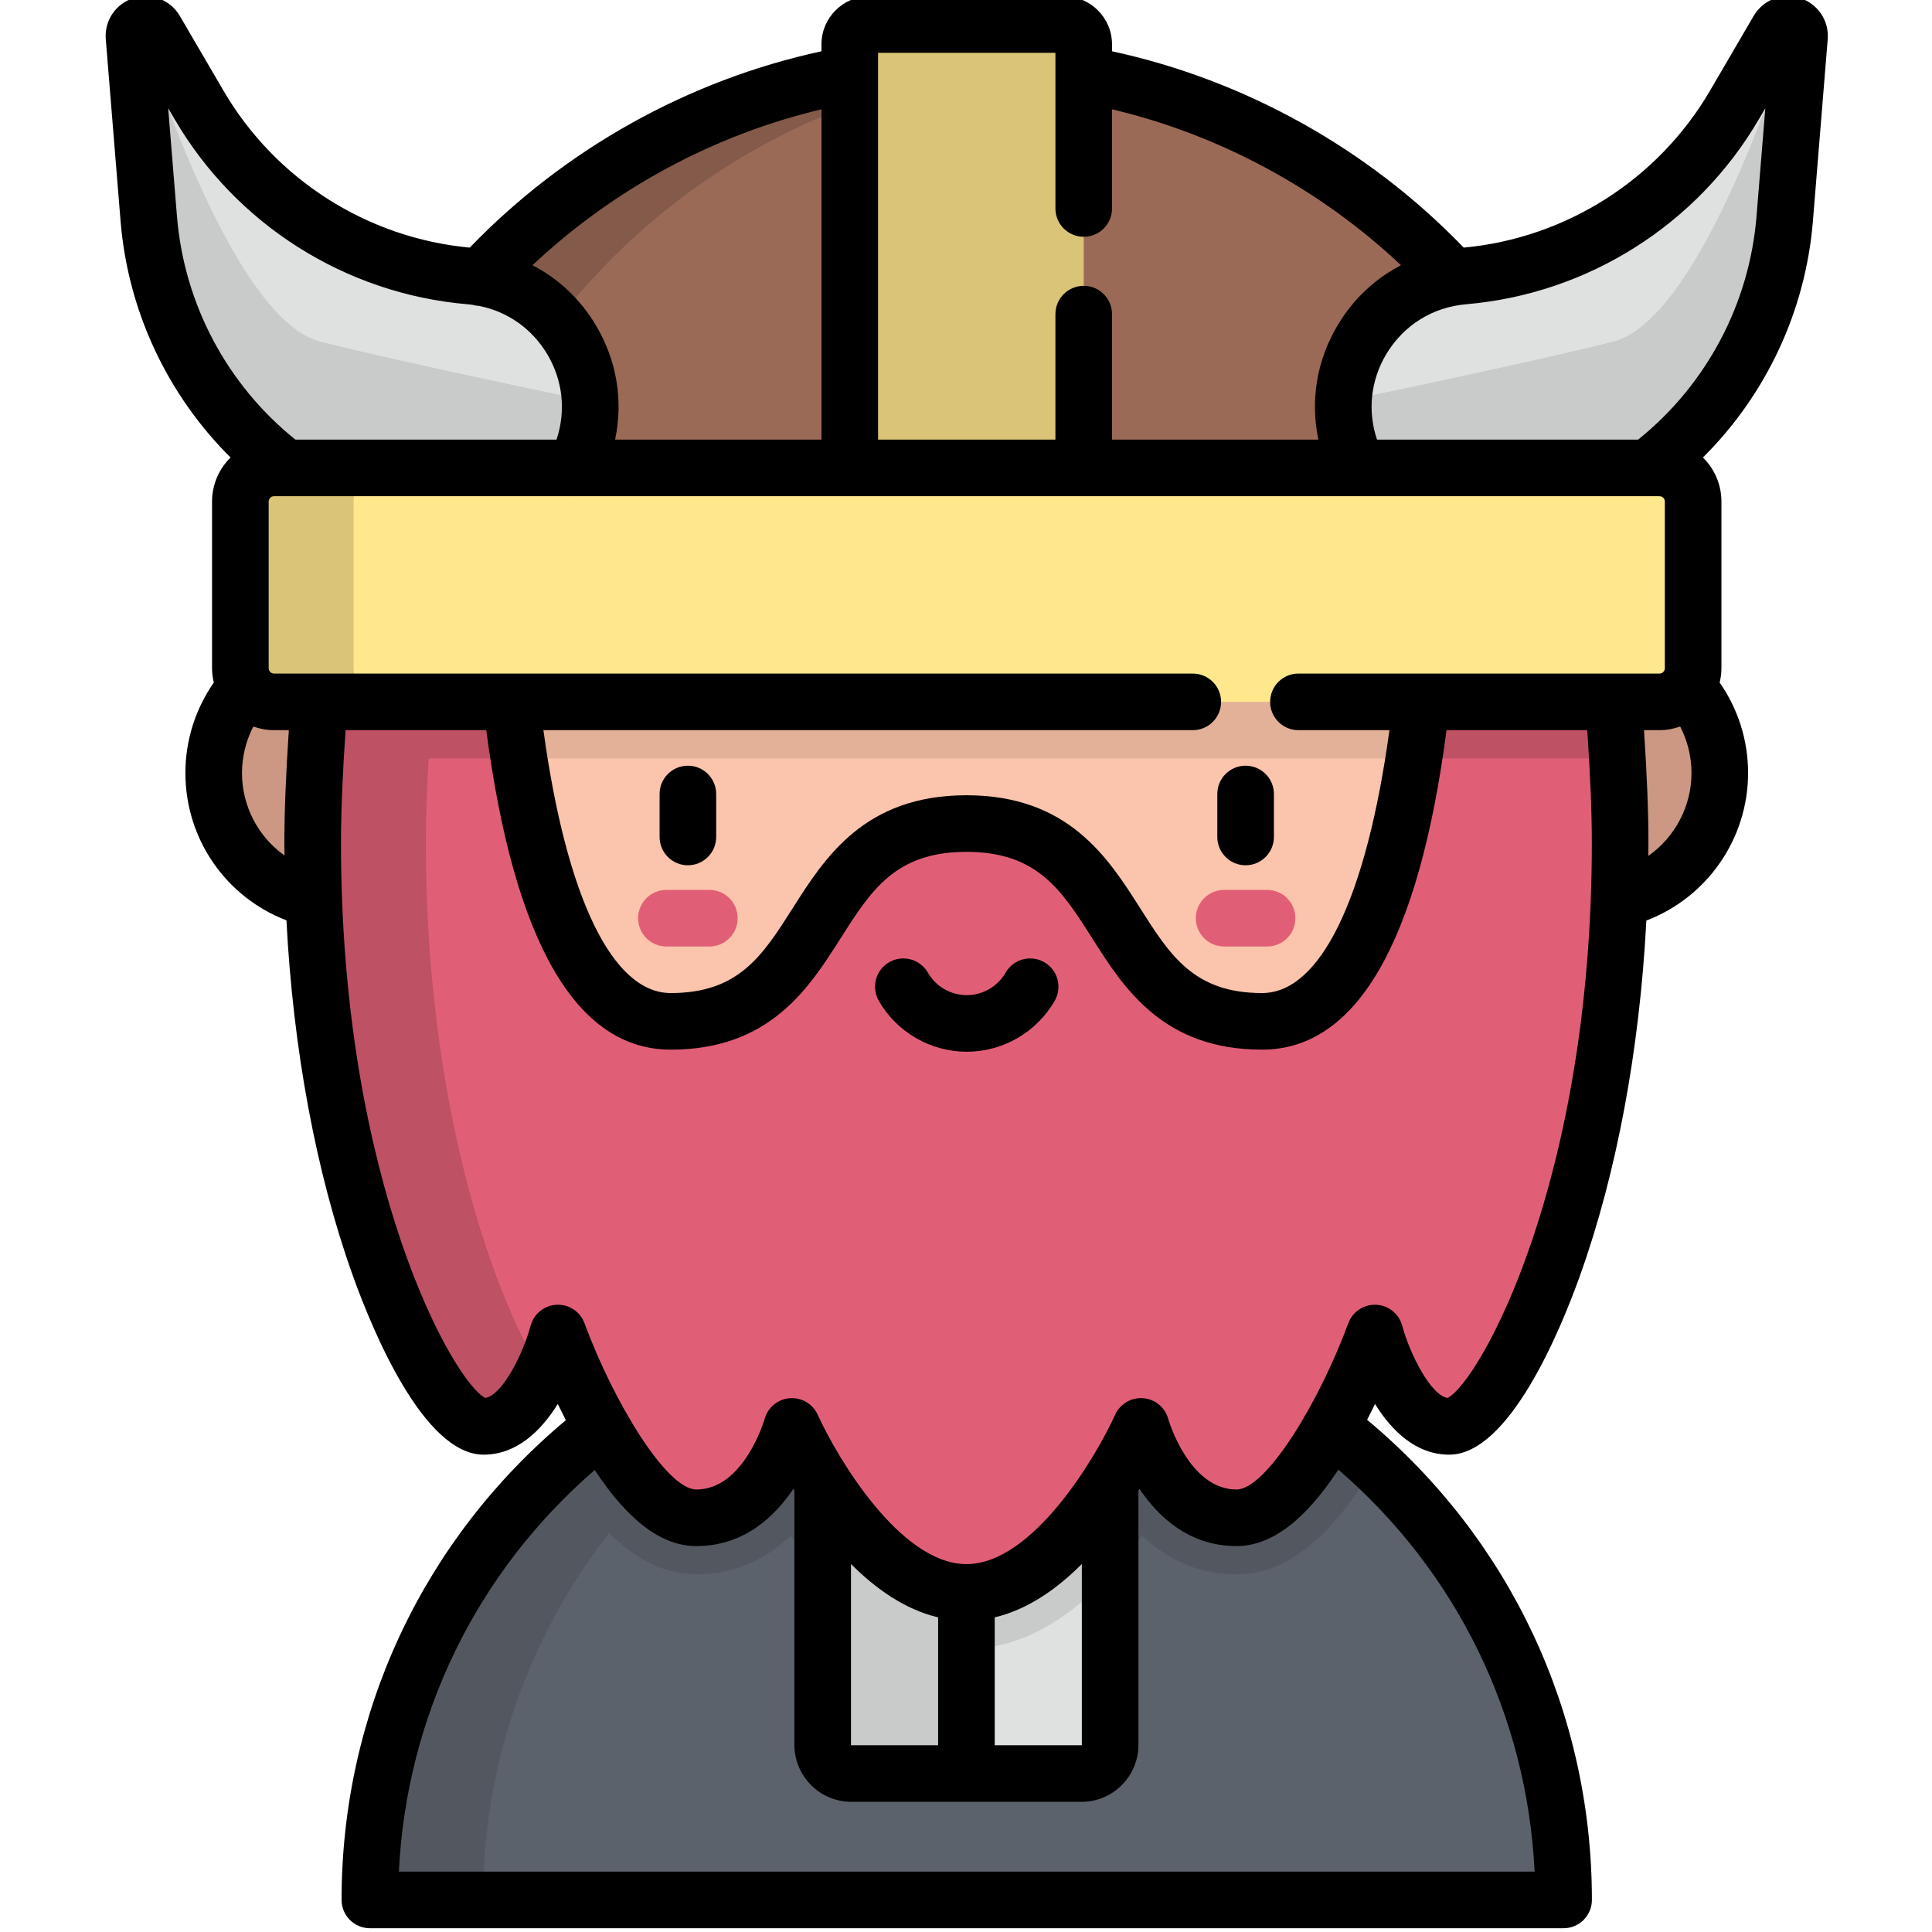 <svg height="511pt" viewBox="-27 1 511 511.998" width="511pt" xmlns="http://www.w3.org/2000/svg"><path d="m428.262 205.828c0 18.984-15.387 34.371-34.367 34.371s-34.367-15.387-34.367-34.371c0-18.98 15.387-34.367 34.367-34.367s34.367 15.387 34.367 34.367zm0 0" fill="#cc9883"/><path d="m97.867 205.828c0 18.984-15.387 34.371-34.367 34.371s-34.367-15.387-34.367-34.371c0-18.98 15.387-34.367 34.367-34.367s34.367 15.387 34.367 34.367zm0 0" fill="#cc9883"/><path d="m70.523 504.5c0-87.355 70.816-158.172 158.176-158.172 87.355 0 158.172 70.816 158.172 158.172zm0 0" fill="#5c626b"/><path d="m182.066 407.984c10.398 14.352 26.367 30.016 46.543 30.016 20.172 0 36.145-15.664 46.543-30.016 6.285 5.934 14.559 10.242 25.027 10.242 13.109 0 25.129-9.539 36.68-29.125-28.289-26.523-66.324-42.777-108.16-42.777-41.895 0-79.98 16.297-108.277 42.883 11.531 19.512 23.531 29.02 36.617 29.02 10.469 0 18.742-4.305 25.027-10.242zm0 0" fill="#535860"/><path d="m259.109 471h-61c-4.191 0-7.59-3.398-7.59-7.59v-185.41h76.176v185.41c.004 4.191-3.395 7.59-7.586 7.59zm0 0" fill="#dfe0e0"/><path d="m228.609 278h-38.09v185.41c0 4.191 3.398 7.59 7.59 7.59h30.5zm0 0" fill="#c9caca"/><path d="m190.52 418.328c9.875 10.633 22.77 19.672 38.09 19.672s28.215-9.039 38.09-19.672v-140.328h-76.18zm0 0" fill="#c9caca"/><path d="m243.699 347.039c-4.941-.465-9.941-.711-15-.711-87.359 0-158.176 70.816-158.176 158.172h30c0-82.297 62.855-149.902 143.176-157.461zm0 0" fill="#535860"/><path d="m61.785 170.336c-1.973 10.355-3.016 21.043-3.016 31.977 0 93.848 76.078 169.93 169.926 169.93 93.852 0 169.93-76.082 169.93-169.93 0-10.934-1.043-21.621-3.02-31.977zm0 0" fill="#fbc4ac"/><path d="m398.621 202c-.02-10.824-1.059-21.406-3.012-31.668h-333.824c-1.953 10.262-2.992 20.844-3.012 31.668zm0 0" fill="#e3b098"/><path d="m396.02 144.5h-44.062s-.438 127.164-44.996 127.164c-44.559 0-32.773-52.418-78.352-52.418s-33.789 52.418-78.352 52.418c-44.559 0-44.996-127.164-44.996-127.164h-44.062s-5.832 49.098-5.832 79.832c0 93.355 32.246 154.668 45.289 154.668s19.711-24.738 19.711-24.738 18.012 48.965 36.672 48.965c18.66 0 25.328-24.227 25.328-24.227s19.82 44 46.242 44 46.246-44 46.246-44 6.668 24.227 25.328 24.227 36.672-48.965 36.672-48.965 6.668 24.738 19.711 24.738c13.043 0 45.289-61.312 45.289-154.668-.004-30.734-5.836-79.832-5.836-79.832zm0 0" fill="#e15f76"/><g fill="#bf5164"><path d="m56.094 202h53.934c-4.668-29.641-4.766-57.5-4.766-57.5h-44.062s-3.543 29.801-5.105 57.5zm0 0"/><path d="m401.125 202c-1.566-27.699-5.105-57.5-5.105-57.5h-44.062s-.098 27.859-4.77 57.5zm0 0"/><path d="m85.363 224.336c0-30.734 5.832-79.82 5.832-79.836h-30s-5.832 49.098-5.832 79.836c0 93.352 32.246 154.664 45.289 154.664 7.082 0 12.277-7.285 15.551-13.949-14.203-23.148-30.84-73.668-30.84-140.715zm0 0"/></g><path d="m400.082 156c-17.188-78.809-87.5-138-171.383-138-83.887 0-154.199 59.191-171.387 138zm0 0" fill="#9b6a57"/><path d="m243.699 18.641c-4.945-.422-9.949-.641-15-.641-83.887 0-154.199 59.191-171.387 138h30c16.152-74.062 79.223-130.793 156.387-137.359zm0 0" fill="#845a4a"/><path d="m254.449 180h-51.5c-2.902 0-5.25-2.352-5.25-5.25v-162c0-2.898 2.348-5.25 5.25-5.25h51.5c2.898 0 5.25 2.352 5.25 5.25v162c0 2.898-2.352 5.25-5.25 5.25zm0 0" fill="#d9c477"/><path d="m13.691 9.02 11.559 19.793c15.121 25.887 41.887 42.797 71.75 45.344 23.789 2.027 38.539 26.84 28.953 48.703-7.348 16.754-26.395 24.977-43.625 18.824l-9.523-3.398c-34.117-12.18-57.938-43.215-60.875-79.32l-3.918-48.156c-.266-3.238 4.039-4.594 5.68-1.789zm0 0" fill="#dfe0e0"/><path d="m9.516 7.93c-.941.535-1.613 1.543-1.504 2.879l3.918 48.156c2.938 36.105 26.758 67.141 60.875 79.32l9.523 3.398c17.23 6.152 36.277-2.07 43.621-18.824 2.25-5.125 3.145-10.414 2.914-15.531-20.871-4.344-54.707-11.516-71.555-15.828-21.609-5.531-42.16-65.777-47.793-83.57zm0 0" fill="#c9caca"/><path d="m443.707 9.02-11.562 19.793c-15.121 25.887-41.883 42.797-71.75 45.344-23.789 2.027-38.539 26.84-28.953 48.703 7.348 16.754 26.395 24.977 43.625 18.824l9.523-3.398c34.117-12.18 57.938-43.215 60.875-79.32l3.918-48.156c.266-3.238-4.039-4.594-5.676-1.789zm0 0" fill="#dfe0e0"/><path d="m447.879 7.93c.941.535 1.613 1.543 1.508 2.879l-3.922 48.156c-2.938 36.105-26.754 67.141-60.871 79.32l-9.527 3.398c-17.227 6.152-36.277-2.07-43.621-18.824-2.25-5.125-3.145-10.414-2.91-15.531 20.867-4.344 54.707-11.516 71.551-15.828 21.609-5.531 42.16-65.777 47.793-83.57zm0 0" fill="#c9caca"/><path d="m45.125 125h367.145c4.93 0 8.926 3.996 8.926 8.93v44.141c0 4.934-3.996 8.93-8.926 8.93h-367.145c-4.93 0-8.926-3.996-8.926-8.93v-44.141c0-4.93 3.996-8.93 8.926-8.93zm0 0" fill="#ffe78c"/><path d="m66.199 178.07v-44.141c0-4.93 3.996-8.93 8.926-8.93h-30c-4.93 0-8.926 4-8.926 8.93v44.141c0 4.934 3.996 8.93 8.926 8.93h30c-4.93 0-8.926-3.996-8.926-8.93zm0 0" fill="#d9c477"/><path d="m308.289 251.832h-11.387c-4.141 0-7.5-3.359-7.5-7.5 0-4.145 3.359-7.5 7.5-7.5h11.387c4.145 0 7.5 3.355 7.5 7.5 0 4.141-3.355 7.5-7.5 7.5zm0 0" fill="#e15f76"/><path d="m160.492 251.832h-11.387c-4.145 0-7.5-3.359-7.5-7.5 0-4.145 3.355-7.5 7.5-7.5h11.387c4.141 0 7.5 3.355 7.5 7.5 0 4.141-3.359 7.5-7.5 7.5zm0 0" fill="#e15f76"/><path d="m249.242 255.988c-3.594-2.062-8.176-.824-10.242 2.766-2.117 3.684-6.062 5.969-10.301 5.969-4.242 0-8.191-2.285-10.305-5.969-2.066-3.59-6.648-4.828-10.242-2.766-3.59 2.062-4.828 6.648-2.766 10.238 4.785 8.324 13.719 13.496 23.312 13.496 9.59 0 18.52-5.172 23.305-13.492 2.066-3.59.828-8.176-2.762-10.242zm0 0"/><path d="m302.598 203.918c-4.145 0-7.5 3.355-7.5 7.5v11.387c0 4.141 3.355 7.5 7.5 7.5 4.141 0 7.5-3.359 7.5-7.5v-11.387c0-4.145-3.359-7.5-7.5-7.5zm0 0"/><path d="m154.797 203.918c-4.141 0-7.5 3.355-7.5 7.5v11.387c0 4.141 3.359 7.5 7.5 7.5 4.145 0 7.5-3.359 7.5-7.5v-11.387c0-4.145-3.355-7.5-7.5-7.5zm0 0"/><path d="m449.512.496c-4.73-1.492-9.781.461-12.285 4.742l-11.559 19.793c-13.762 23.559-38.125 39.062-65.266 41.59-25.188-26.141-57.973-44.422-93.207-52.031v-1.84c0-7.027-5.719-12.75-12.75-12.75h-51.5c-7.031 0-12.75 5.723-12.75 12.75v1.84c-35.242 7.609-68.012 25.883-93.207 52.031-27.141-2.527-51.5-18.031-65.262-41.59l-11.562-19.793c-2.5-4.281-7.551-6.234-12.281-4.742-4.727 1.488-7.75 5.98-7.348 10.922l3.918 48.156c1.938 23.809 12.387 46.023 29.148 62.664-3.023 2.984-4.906 7.121-4.906 11.691v44.141c0 1.316.172 2.586.465 3.812-4.871 6.992-7.527 15.371-7.527 23.945 0 17.555 10.773 32.93 26.777 39.074 1.766 34.168 7.867 67.059 17.648 94.305 5.105 14.223 18.695 47.293 34.594 47.293 8.895 0 15.32-6.449 19.668-13.422.672 1.391 1.391 2.828 2.141 4.289-37.84 31.613-59.438 77.656-59.438 127.133 0 4.141 3.359 7.5 7.5 7.5h316.348c4.141 0 7.5-3.359 7.5-7.5 0-49.555-21.645-95.621-59.566-127.234.734-1.426 1.434-2.828 2.09-4.188 4.348 6.973 10.773 13.422 19.668 13.422 15.902 0 29.488-33.07 34.594-47.293 9.777-27.23 15.875-60.102 17.645-94.25 16.066-6.117 26.961-21.645 26.961-39.129 0-8.609-2.652-16.949-7.531-23.941.293-1.227.465-2.5.465-3.816v-44.141c0-4.57-1.879-8.707-4.902-11.691 16.762-16.641 27.211-38.855 29.148-62.664l3.918-48.156c.402-4.941-2.621-9.434-7.348-10.922zm-244.312 14.504h47v41.25c0 4.145 3.355 7.5 7.5 7.5 4.141 0 7.5-3.355 7.5-7.5v-26.281c28.5 6.746 55.117 21.117 76.582 41.312-6.871 3.562-12.688 8.996-16.824 15.957-5.539 9.316-7.254 19.984-5.066 30.262h-54.695v-33.25c0-4.145-3.355-7.5-7.5-7.5-4.141 0-7.5 3.355-7.5 7.5v33.25h-47v-102.5zm-15 14.969v87.531h-54.695c2.188-10.277.477-20.941-5.066-30.262-4.133-6.957-9.953-12.395-16.824-15.953 21.469-20.203 48.078-34.566 76.586-41.316zm-170.797 28.387-2.332-28.676 1.707 2.918c16.328 27.953 45.332 46.281 77.59 49.031.445.039.883.094 1.324.152.57.168 1.152.258 1.738.285 7.594 1.496 14.086 6.055 18.117 12.836 4.129 6.949 4.969 15.059 2.434 22.598h-69.203c-18.09-14.531-29.484-35.949-31.375-59.145zm28.461 165.977c0 1.129.023 2.25.035 3.375-6.914-4.918-11.266-12.949-11.266-21.879 0-4.297 1.059-8.512 3.004-12.293 1.719.613 3.562.965 5.488.965h3.918c-.781 11.711-1.18 21.723-1.18 29.832zm331.324 272.668h-300.98c2.016-41.262 20.602-79.371 51.895-106.43 8.945 13.543 17.805 20.156 26.938 20.156 12.461 0 20.652-7.629 25.703-15.164.09.148.188.305.277.453v67.395c0 8.32 6.77 15.09 15.09 15.09h61c8.32 0 15.086-6.77 15.086-15.09v-67.395c.094-.148.191-.305.281-.453 5.051 7.535 13.242 15.164 25.703 15.164 9.152 0 18.035-6.648 27-20.254 31.371 27.062 49.992 65.199 52.008 106.527zm-181.168-33.59v-47.941c6.543 6.57 14.316 12.07 23.09 14.145v33.887h-23c-.051 0-.09-.039-.09-.09zm38.09.09v-33.887c8.773-2.074 16.547-7.574 23.086-14.145v47.941c0 .051-.039.09-.086.09zm120.016-92.035c-4.414-.688-9.918-11.406-12.031-19.152-.848-3.156-3.641-5.395-6.902-5.543-3.266-.145-6.246 1.836-7.375 4.898-7.684 20.84-21.742 44.059-29.637 44.059-12.66 0-18.047-18.555-18.094-18.719-.84-3.043-3.5-5.234-6.648-5.48-3.152-.238-6.117 1.508-7.418 4.387-4.984 11.012-21.777 39.586-39.41 39.586s-34.426-28.574-39.406-39.582c-1.293-2.871-4.25-4.613-7.398-4.383-3.141.23-5.809 2.418-6.664 5.453-.055.188-5.441 18.738-18.102 18.738-7.895 0-21.953-23.219-29.637-44.055-1.129-3.066-4.105-5.047-7.375-4.902-3.262.145-6.055 2.387-6.906 5.543-2.09 7.754-7.578 18.473-12.027 19.152-8.352-4.23-38.23-56.926-38.23-147.133 0-8.012.41-18.027 1.215-29.832h37.289c7.379 56.188 23.816 84.668 48.891 84.668 26.277 0 36.648-16.34 44.984-29.469 8.141-12.82 14.57-22.949 33.367-22.949s25.227 10.129 33.367 22.949c8.336 13.129 18.707 29.469 44.984 29.469 25.082 0 41.516-28.484 48.887-84.668h37.293c.805 11.805 1.211 21.82 1.211 29.832 0 90.207-29.875 142.902-38.227 147.133zm44.125-191.965h-83.652c-4.145 0-7.5 3.355-7.5 7.5s3.355 7.5 7.5 7.5h24.117c-6.094 44.406-18.25 69.668-33.754 69.668-18.031 0-24.34-9.934-32.32-22.508-8.461-13.324-18.992-29.91-46.031-29.91s-37.57 16.586-46.031 29.91c-7.98 12.574-14.289 22.508-32.32 22.508-15.477 0-27.652-25.285-33.75-69.668h172.09c4.141 0 7.5-3.355 7.5-7.5s-3.359-7.5-7.5-7.5h-231.465c-.102 0-.203-.004-.305 0h-11.703c-.785 0-1.426-.641-1.426-1.43v-44.141c0-.789.641-1.43 1.426-1.43h79.727c.023 0 .047.004.066.004s.039-.004.059-.004h207.324.133 76.676c.031 0 .059.004.086.004.023 0 .043-.004.062-.004h3.008c.789 0 1.43.641 1.43 1.43v44.141c0 .789-.641 1.43-1.43 1.43h-11.93c-.027 0-.059 0-.086 0zm9.07 48.32c.008-1.164.031-2.324.031-3.488 0-8.109-.395-18.121-1.176-29.832h4.094c1.93 0 3.773-.352 5.492-.965 1.945 3.773 3 7.977 3 12.293 0 8.938-4.438 17.066-11.441 21.992zm28.668-169.465c-1.887 23.195-13.281 44.613-31.371 59.145h-69.199c-2.539-7.539-1.699-15.648 2.43-22.598 4.566-7.676 12.285-12.512 21.18-13.27 32.258-2.75 61.262-21.082 77.59-49.035l1.707-2.918zm0 0"/></svg>